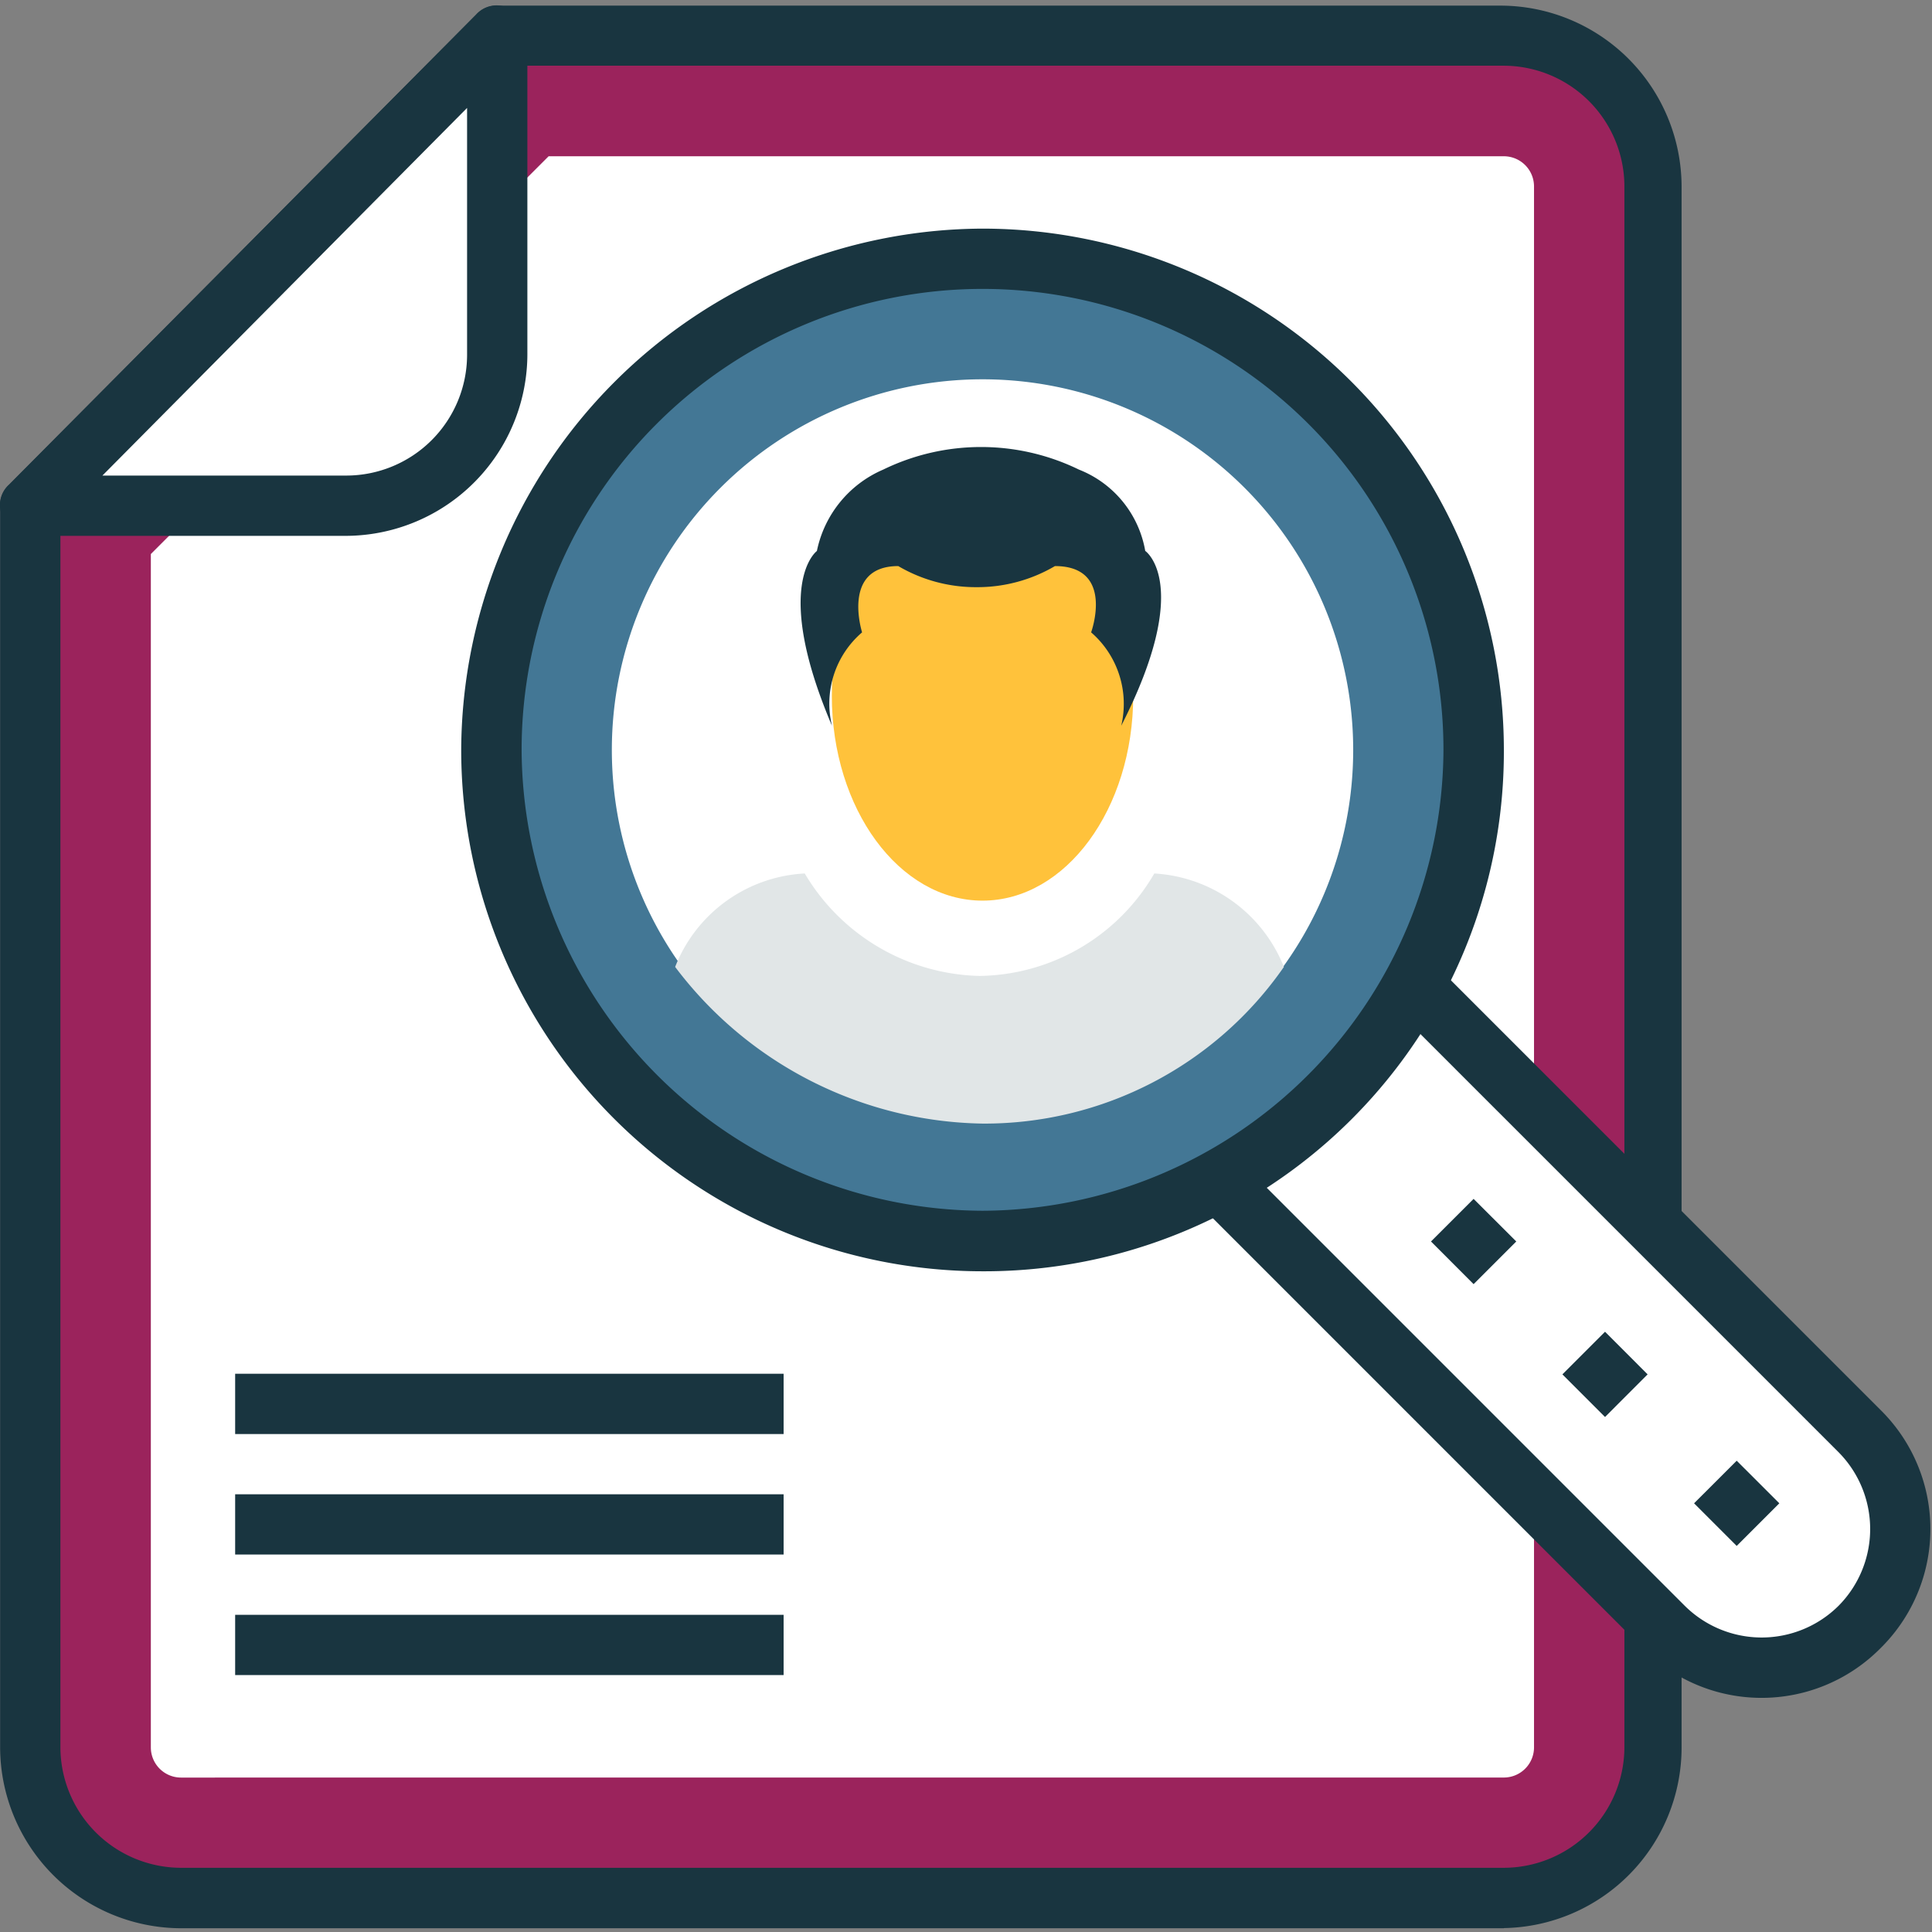 <svg id="Grupo_24008" data-name="Grupo 24008" xmlns="http://www.w3.org/2000/svg" xmlns:xlink="http://www.w3.org/1999/xlink" width="47.365" height="47.365" viewBox="0 0 47.365 47.365">
  <rect x="0" y="0" width="47.365" height="47.365" fill="#808080" stroke="none"/>
  <defs>
    <clipPath id="clip-path">
      <rect id="SVGID" width="47.365" height="47.365" fill="none"/>
    </clipPath>
  </defs>
  <path id="Trazado_12578" data-name="Trazado 12578" d="M-3471.019,2081.047H-3495.7l-11.45,11.524v30.439a3.706,3.706,0,0,0,3.694,3.695h32.433a3.705,3.705,0,0,0,3.694-3.695v-38.27a3.8,3.8,0,0,0-3.694-3.693Zm0,0" transform="translate(3507.888 -2080.171)" fill="#9b235c"/>
  <path id="Trazado_12579" data-name="Trazado 12579" d="M-3471.226,2127.237h-32.433a4.446,4.446,0,0,1-4.433-4.433v-30.439a.672.672,0,0,1,.221-.516l11.452-11.525a.67.67,0,0,1,.517-.222h24.6a4.446,4.446,0,0,1,4.433,4.434V2122.8a4.431,4.431,0,0,1-4.359,4.433Zm-35.388-34.576V2122.8a2.963,2.963,0,0,0,2.955,2.955h32.433a2.963,2.963,0,0,0,2.955-2.955v-38.27a2.964,2.964,0,0,0-2.955-2.955h-24.38Zm0,0" transform="translate(3508.095 -2079.964)" fill="#193540"/>
  <path id="Trazado_12580" data-name="Trazado 12580" d="M-3502.625,2124.576a.74.74,0,0,1-.739-.739v-29.257l9.752-9.752h23.42a.74.74,0,0,1,.738.738v38.27a.74.74,0,0,1-.738.739Zm0,0" transform="translate(3507.062 -2080.997)" fill="#fff"/>
  <g id="Grupo_24007" data-name="Grupo 24007" transform="translate(0 0)">
    <g id="Grupo_24006" data-name="Grupo 24006" clip-path="url(#clip-path)">
      <path id="Trazado_12581" data-name="Trazado 12581" d="M-3507.146,2092.572h7.757a3.7,3.7,0,0,0,3.694-3.693v-7.831Zm0,0" transform="translate(3507.888 -2080.171)" fill="#fff"/>
      <path id="Trazado_12582" data-name="Trazado 12582" d="M-3499.6,2093.1h-7.757a.645.645,0,0,1-.665-.444.673.673,0,0,1,.147-.812l11.452-11.525a.674.674,0,0,1,.813-.148.71.71,0,0,1,.443.665v7.758a4.462,4.462,0,0,1-4.433,4.506Zm-5.985-1.478h5.985a2.964,2.964,0,0,0,2.955-2.955v-6.058Zm0,0" transform="translate(3508.096 -2079.963)" fill="#193540"/>
      <path id="Trazado_12583" data-name="Trazado 12583" d="M-3472.731,2112.8l13.151,13.151a3.389,3.389,0,0,0,4.8,0,3.389,3.389,0,0,0,0-4.8l-13.151-13.151Zm0,0" transform="translate(3500.365 -2086.061)" fill="#fff"/>
      <path id="Trazado_12584" data-name="Trazado 12584" d="M-3460.3,2126.257l-13.151-13.151a.714.714,0,0,1,0-1.035l4.8-4.8a.714.714,0,0,1,1.034,0l13.151,13.151a4.1,4.1,0,0,1,0,5.837,4.1,4.1,0,0,1-5.836,0Zm-11.6-13.668,12.634,12.634a2.675,2.675,0,0,0,3.768,0,2.675,2.675,0,0,0,0-3.768l-12.634-12.634Zm0,0" transform="translate(3500.571 -2085.854)" fill="#193540"/>
    </g>
  </g>
  <path id="Trazado_12585" data-name="Trazado 12585" d="M-3468.6,2100.086a12.042,12.042,0,0,1-12.043,12.042,12.041,12.041,0,0,1-12.042-12.042,12.042,12.042,0,0,1,12.042-12.043,12.043,12.043,0,0,1,12.043,12.043Zm0,0" transform="translate(3504.726 -2081.7)" fill="#437795"/>
  <path id="Trazado_12586" data-name="Trazado 12586" d="M-3480.845,2112.66a12.785,12.785,0,0,1-12.781-12.781,12.833,12.833,0,0,1,12.781-12.781,12.786,12.786,0,0,1,12.781,12.781,12.738,12.738,0,0,1-12.781,12.781Zm0-24.084a11.3,11.3,0,0,0-11.3,11.3,11.351,11.351,0,0,0,11.3,11.3,11.351,11.351,0,0,0,11.3-11.3,11.3,11.3,0,0,0-11.3-11.3Zm0,0" transform="translate(3504.933 -2081.493)" fill="#193540"/>
  <path id="Trazado_12587" data-name="Trazado 12587" d="M-3470.724,2100.913a9.087,9.087,0,0,1-9.088,9.087,9.087,9.087,0,0,1-9.087-9.087,9.087,9.087,0,0,1,9.087-9.087,9.087,9.087,0,0,1,9.088,9.087Zm0,0" transform="translate(3503.899 -2082.527)" fill="#fff"/>
  <rect id="Rectángulo_5197" data-name="Rectángulo 5197" width="13.446" height="1.477" transform="translate(5.765 39.589)" fill="#193540"/>
  <rect id="Rectángulo_5198" data-name="Rectángulo 5198" width="13.446" height="1.477" transform="translate(5.765 36.634)" fill="#193540"/>
  <rect id="Rectángulo_5199" data-name="Rectángulo 5199" width="13.446" height="1.478" transform="translate(5.765 33.679)" fill="#193540"/>
  <path id="Trazado_12588" data-name="Trazado 12588" d="M-3462.154,2119.63l-1.045-1.046,1.045-1.044,1.046,1.044Zm0,0" transform="translate(3498.281 -2088.148)" fill="#193540"/>
  <path id="Trazado_12589" data-name="Trazado 12589" d="M-3458.031,2123.8l-1.045-1.045,1.045-1.045,1.044,1.045Zm0,0" transform="translate(3497.38 -2089.061)" fill="#193540"/>
  <path id="Trazado_12590" data-name="Trazado 12590" d="M-3453.9,2127.845l-1.045-1.045,1.045-1.044,1.045,1.044Zm0,0" transform="translate(3496.477 -2089.945)" fill="#193540"/>
  <path id="Trazado_12591" data-name="Trazado 12591" d="M-3479.377,2113.463a8.933,8.933,0,0,0,7.388-3.841,3.648,3.648,0,0,0-3.177-2.291,5.028,5.028,0,0,1-4.286,2.512,5.12,5.12,0,0,1-4.284-2.512,3.614,3.614,0,0,0-3.177,2.291,9.624,9.624,0,0,0,7.536,3.841Zm0,0" transform="translate(3503.465 -2085.917)" fill="#e1e6e7"/>
  <path id="Trazado_12592" data-name="Trazado 12592" d="M-3474.608,2100.348c0,2.774-1.654,5.024-3.695,5.024s-3.694-2.25-3.694-5.024,1.654-5.024,3.694-5.024,3.695,2.249,3.695,5.024Zm0,0" transform="translate(3502.39 -2083.292)" fill="#ffc23b"/>
  <path id="Trazado_12593" data-name="Trazado 12593" d="M-3474.528,2096.5a2.624,2.624,0,0,0-1.625-1.995,5.476,5.476,0,0,0-4.8,0,2.777,2.777,0,0,0-1.625,1.995s-1.109.813.37,4.285a2.3,2.3,0,0,1,.738-2.29s-.517-1.625.887-1.625a3.753,3.753,0,0,0,1.921.517,3.751,3.751,0,0,0,1.92-.517c1.478,0,.887,1.625.887,1.625a2.32,2.32,0,0,1,.738,2.29c1.773-3.473.591-4.285.591-4.285Zm0,0" transform="translate(3502.605 -2082.992)" fill="#193540"/>
</svg>
